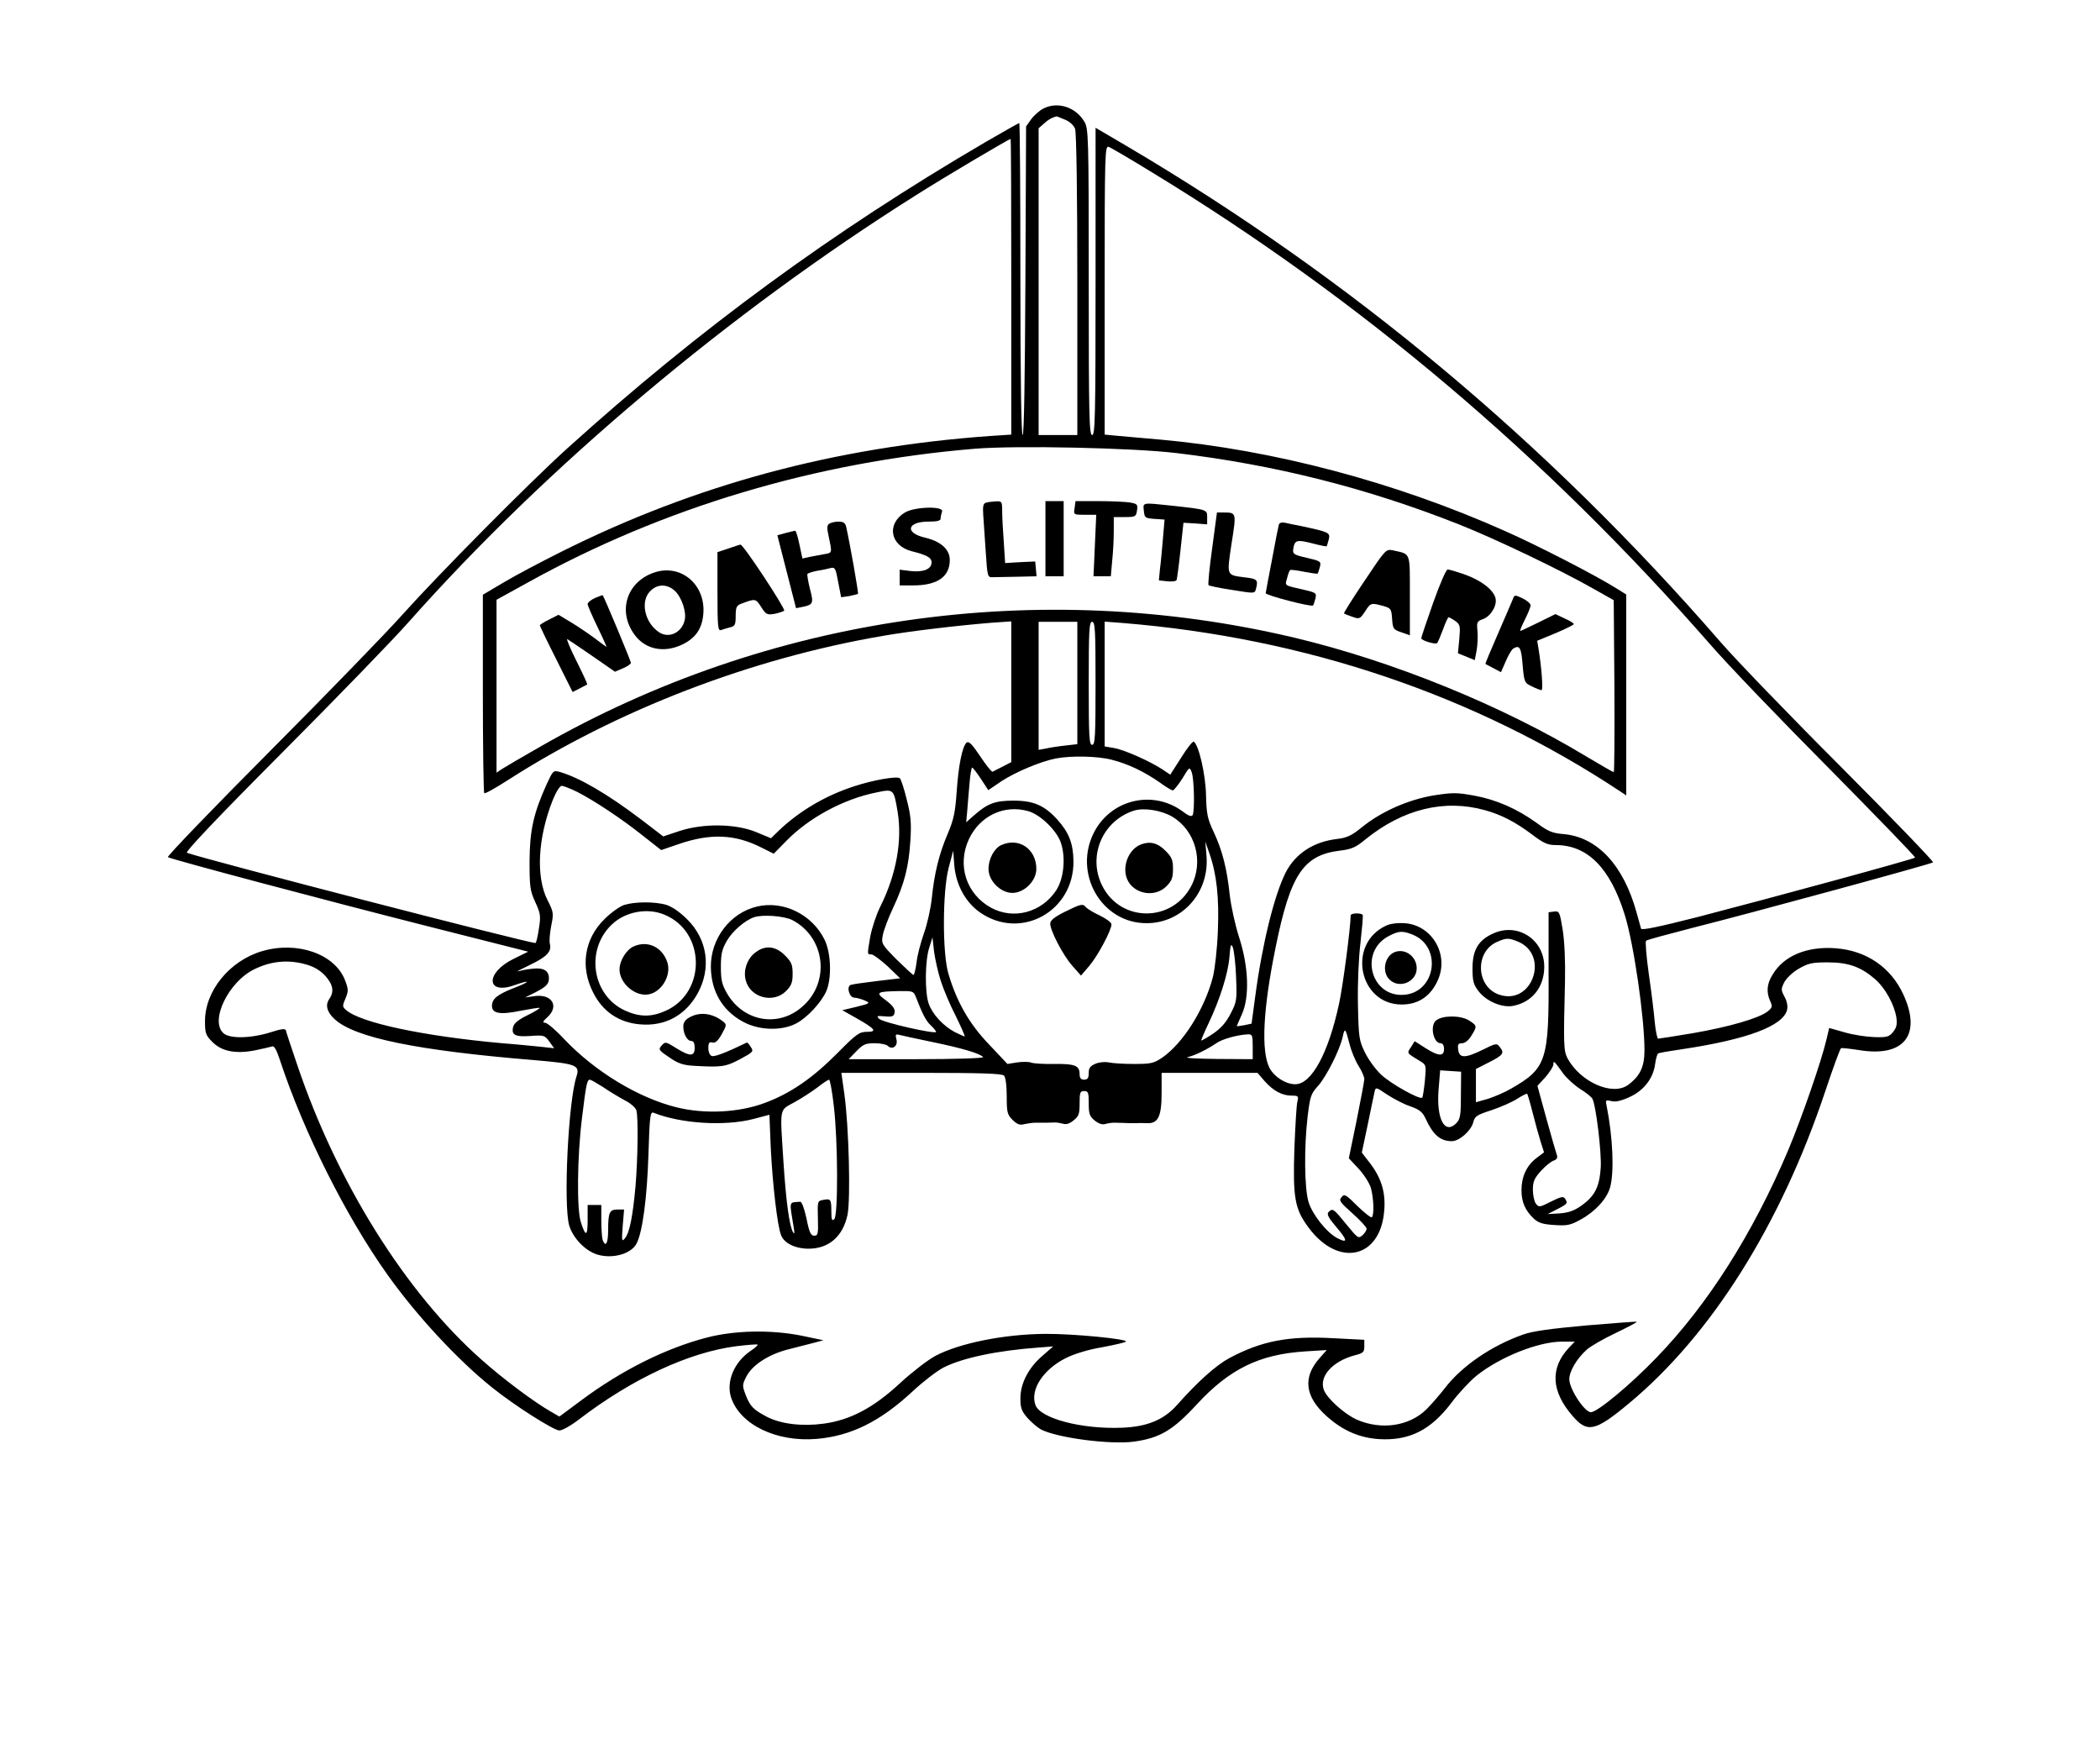 <?xml version="1.0" standalone="no"?>
<!DOCTYPE svg PUBLIC "-//W3C//DTD SVG 20010904//EN"
 "http://www.w3.org/TR/2001/REC-SVG-20010904/DTD/svg10.dtd">
<svg version="1.0" xmlns="http://www.w3.org/2000/svg"
 width="922pt" height="768pt" viewBox="0 0 922 768"
 preserveAspectRatio="xMidYMid meet">
<g transform="translate(0,768) scale(0.1,-0.1)"
fill="#000000" stroke="none">
<path d="M4582 7204 c-18 -9 -43 -31 -55 -48 l-22 -31 -3 -677 c-2 -431 -6
-678 -12 -678 -6 0 -10 248 -10 685 0 377 -2 685 -5 685 -2 0 -71 -39 -152
-86 -670 -392 -1252 -818 -1833 -1343 -168 -152 -565 -553 -720 -726 -73 -82
-338 -355 -588 -606 -250 -251 -450 -459 -445 -462 16 -10 693 -190 1155 -307
l427 -108 -65 -32 c-124 -61 -120 -160 5 -115 71 25 72 16 1 -11 -77 -30 -100
-49 -100 -80 0 -34 36 -40 128 -21 42 8 79 14 81 12 2 -2 -22 -17 -53 -32 -39
-19 -59 -35 -63 -51 -9 -36 9 -45 77 -40 58 4 62 3 82 -25 l21 -29 -54 6 c-30
3 -108 11 -174 16 -345 31 -625 90 -687 147 -15 13 -15 18 -1 50 13 32 13 40
-2 79 -44 116 -210 174 -365 128 -142 -42 -250 -174 -250 -307 0 -53 3 -62 33
-92 41 -41 102 -53 188 -36 34 7 67 15 74 17 9 4 20 -17 35 -63 103 -312 288
-682 471 -939 128 -180 309 -375 459 -495 98 -79 271 -189 296 -189 13 0 52
22 88 50 233 178 483 294 690 320 49 6 90 9 92 7 3 -2 -11 -15 -31 -28 -72
-49 -108 -135 -85 -205 40 -119 199 -196 376 -181 150 13 278 76 420 208 47
44 109 91 136 105 84 43 238 75 418 88 l64 5 -47 -41 c-61 -52 -97 -121 -97
-187 0 -42 5 -56 31 -86 18 -20 45 -43 60 -51 73 -37 304 -67 408 -53 113 16
170 49 275 163 144 156 275 220 475 233 l96 6 -32 -36 c-74 -84 -64 -168 30
-253 71 -64 144 -96 231 -102 133 -8 227 39 318 159 31 42 81 95 110 119 104
83 272 150 376 150 l56 0 -26 -27 c-83 -89 -78 -191 16 -299 65 -76 99 -69
248 55 361 300 666 784 862 1371 34 102 65 187 69 188 4 2 39 -2 78 -8 198
-33 277 66 196 243 -55 120 -162 194 -299 204 -125 9 -226 -33 -275 -115 -26
-41 -29 -78 -11 -117 11 -24 9 -29 -12 -46 -39 -30 -172 -68 -328 -95 -79 -13
-147 -24 -152 -24 -4 0 -11 33 -15 73 -3 39 -15 135 -26 211 -11 77 -16 142
-12 146 4 4 94 28 198 55 270 68 1055 282 1062 289 4 3 -178 192 -404 419
-226 226 -464 473 -528 547 -763 879 -1626 1599 -2607 2178 l-138 81 0 -674
c0 -593 -2 -675 -15 -675 -13 0 -15 81 -15 673 0 648 -1 673 -20 704 -38 63
-116 88 -178 57z m93 -49 c21 -8 39 -25 45 -40 6 -17 10 -273 10 -686 l0 -659
-85 0 -85 0 0 673 0 674 23 20 c18 17 35 27 55 32 1 1 18 -6 37 -14z m-235
-734 l0 -649 -92 -6 c-684 -49 -1295 -214 -1883 -508 -88 -44 -202 -104 -252
-134 l-93 -55 0 -433 c0 -238 3 -435 6 -438 3 -4 49 22 102 56 481 309 1070
536 1652 635 121 21 326 45 473 57 l87 6 0 -309 0 -309 -37 -19 c-21 -11 -41
-21 -45 -23 -4 -2 -28 28 -54 67 -36 54 -50 68 -60 61 -19 -16 -36 -100 -44
-219 -6 -87 -13 -120 -39 -181 -38 -89 -59 -174 -70 -284 -5 -45 -20 -114 -35
-155 -14 -40 -29 -97 -32 -127 -4 -30 -10 -54 -13 -54 -4 0 -37 31 -75 68 -66
67 -67 70 -60 107 4 21 24 75 45 119 50 107 69 181 76 296 5 78 2 110 -16 180
-11 46 -25 88 -30 93 -11 11 -116 -7 -201 -35 -124 -40 -240 -108 -330 -194
l-35 -34 -65 27 c-90 37 -231 39 -336 5 l-72 -24 -98 75 c-148 112 -270 183
-356 208 -29 8 -30 6 -58 -54 -58 -129 -74 -202 -75 -337 0 -113 2 -130 25
-180 23 -50 25 -61 16 -117 -5 -35 -12 -63 -15 -63 -33 0 -1443 365 -1530 396
-10 3 133 154 420 442 239 240 489 498 554 572 605 682 1410 1359 2225 1872
124 79 410 248 417 248 2 0 3 -292 3 -649z m620 501 c911 -555 1723 -1242
2445 -2067 76 -88 312 -334 524 -547 211 -214 382 -390 379 -393 -6 -7 -631
-177 -951 -260 -173 -44 -249 -60 -252 -52 -2 7 -11 39 -20 72 -57 206 -171
329 -318 343 -52 4 -70 12 -120 49 -86 62 -176 102 -274 120 -77 14 -94 14
-179 1 -112 -19 -230 -71 -315 -140 -44 -36 -65 -46 -107 -51 -105 -12 -184
-64 -227 -147 -50 -99 -103 -312 -134 -545 l-16 -119 -33 -7 c-17 -3 -32 -5
-32 -4 0 1 10 24 22 51 35 77 30 209 -11 337 -18 55 -36 138 -42 189 -12 114
-32 194 -71 277 -27 57 -31 79 -33 161 -2 91 -32 221 -54 234 -4 3 -29 -28
-55 -70 l-48 -75 -31 21 c-55 37 -172 89 -216 96 l-41 7 0 274 0 274 78 -6
c801 -65 1546 -316 2185 -739 l27 -18 0 441 0 441 -40 25 c-92 58 -346 189
-493 254 -482 215 -1016 356 -1512 401 -66 6 -148 13 -182 16 l-63 6 0 635 c0
601 1 635 18 628 9 -3 96 -54 192 -113z m105 -1231 c435 -52 838 -154 1240
-313 157 -62 450 -202 595 -285 l85 -48 3 -378 c1 -207 0 -377 -3 -377 -3 0
-58 32 -122 70 -371 224 -847 417 -1278 520 -1125 267 -2312 96 -3313 -478
-79 -45 -154 -89 -168 -98 l-24 -16 0 379 0 380 138 76 c593 329 1264 529
1962 587 184 15 693 4 885 -19z m-435 -1010 l0 -268 -52 -6 c-29 -3 -68 -9
-85 -13 l-33 -6 0 281 0 281 85 0 85 0 0 -269z m80 -1 c0 -233 -2 -270 -15
-270 -13 0 -15 37 -15 270 0 233 2 270 15 270 13 0 15 -37 15 -270z m73 -336
c71 -18 143 -53 210 -100 26 -19 51 -34 56 -34 5 0 24 24 42 52 31 52 32 52
41 28 11 -29 14 -172 4 -189 -5 -7 -18 -3 -40 14 -129 98 -312 59 -390 -84
-98 -182 29 -406 230 -404 156 1 275 136 261 297 l-5 61 18 -52 c32 -91 43
-194 37 -341 -3 -77 -13 -166 -22 -202 -37 -141 -130 -289 -222 -353 -37 -25
-49 -28 -124 -28 -46 0 -96 3 -112 7 -15 3 -41 1 -57 -6 -24 -10 -30 -19 -30
-41 0 -22 -5 -29 -20 -29 -14 0 -20 7 -20 24 0 38 -20 46 -111 45 -46 -1 -92
2 -102 6 -9 4 -37 4 -60 1 l-44 -7 -80 85 c-86 89 -142 186 -179 311 -27 90
-26 362 1 465 l20 75 5 -66 c8 -86 50 -161 113 -205 179 -124 413 5 410 226
-1 77 -20 125 -70 181 -57 63 -105 84 -193 84 -81 0 -114 -12 -174 -65 l-34
-30 4 43 c2 23 6 77 10 120 3 42 9 77 12 77 4 0 21 -23 39 -50 l32 -49 59 40
c62 40 168 85 237 99 68 13 184 11 248 -6z m-2350 -140 c75 -38 200 -121 291
-194 l79 -62 76 26 c139 48 247 44 362 -14 l56 -28 54 55 c99 102 252 185 397
214 76 16 76 16 93 -85 21 -127 -6 -276 -76 -416 -18 -36 -37 -95 -44 -131
-14 -82 -14 -79 5 -79 8 0 40 -24 71 -52 l55 -53 -102 -12 c-57 -7 -108 -14
-115 -17 -20 -7 -6 -56 16 -56 10 0 30 -6 45 -12 26 -12 25 -13 -35 -28 l-63
-15 62 -35 c83 -47 93 -60 46 -60 -33 0 -46 -9 -129 -93 -109 -110 -206 -177
-319 -219 -115 -43 -265 -50 -389 -19 -168 42 -357 157 -492 299 -37 40 -75
72 -84 72 -12 0 -10 6 11 25 52 48 19 102 -56 92 l-43 -6 39 19 c53 27 66 39
66 65 0 34 -24 48 -73 42 -23 -2 -51 -8 -62 -11 -11 -3 12 9 52 28 75 36 96
59 87 93 -3 12 0 47 6 78 11 55 11 60 -16 113 -52 102 -43 274 23 440 14 35
31 62 39 62 8 0 38 -12 67 -26z m3987 -81 c72 -20 132 -51 207 -107 50 -38 68
-46 103 -46 140 0 239 -100 303 -305 40 -128 87 -451 87 -596 0 -72 -19 -113
-72 -152 -68 -50 -209 12 -266 117 -17 33 -18 60 -11 336 2 91 -2 176 -10 228
-13 79 -15 83 -38 80 l-24 -3 0 -270 c2 -382 -9 -415 -164 -504 -27 -16 -74
-36 -102 -45 l-53 -15 0 73 0 73 57 29 c63 32 69 41 48 67 -13 18 -16 18 -78
-13 -76 -37 -101 -36 -105 3 -3 22 1 27 17 27 13 0 29 13 41 33 26 42 26 44
-12 68 -37 22 -115 22 -143 -1 -28 -23 -12 -100 20 -100 9 0 15 -10 15 -25 0
-34 -24 -33 -82 4 l-47 30 -16 -26 c-19 -28 -20 -25 39 -61 28 -17 28 -18 22
-86 -4 -39 -9 -72 -12 -75 -10 -10 -136 60 -179 100 -25 23 -57 67 -72 98 -26
53 -28 65 -31 211 -2 90 3 203 11 270 7 63 12 118 10 123 -6 10 -53 9 -53 -2
0 -50 -34 -311 -51 -388 -47 -218 -121 -353 -192 -353 -42 0 -92 32 -113 71
-38 74 -29 259 27 532 65 320 122 404 285 423 48 6 67 14 109 49 164 133 347
178 525 128z m-2006 -4 c51 -14 121 -80 142 -134 24 -65 16 -161 -19 -214 -64
-97 -187 -130 -286 -76 -109 60 -150 187 -97 301 48 102 154 153 260 123z
m632 -24 c102 -60 140 -196 85 -303 -83 -162 -309 -163 -391 -2 -66 129 -1
286 138 331 44 14 120 2 168 -26z m-1015 -723 c12 -37 41 -106 66 -154 24 -49
41 -88 38 -88 -3 0 -22 9 -43 19 -51 27 -99 79 -115 126 -17 51 -16 187 3 245
l14 45 7 -63 c5 -35 18 -94 30 -130z m1296 18 c4 -100 3 -108 -24 -160 -20
-39 -42 -64 -77 -88 -27 -18 -50 -31 -52 -30 -1 2 13 35 32 75 50 105 86 219
92 293 4 54 7 60 15 40 5 -14 12 -72 14 -130z m-4080 55 c34 -10 61 -27 82
-50 34 -39 39 -69 16 -102 -18 -26 -9 -58 26 -89 89 -80 361 -136 873 -178
187 -16 203 -22 187 -72 -36 -108 -58 -563 -32 -654 17 -57 74 -115 128 -129
66 -18 145 5 168 50 26 50 46 201 52 392 5 167 8 187 22 182 120 -48 312 -60
437 -28 l72 19 6 -146 c8 -161 29 -341 45 -382 13 -36 63 -60 121 -60 89 0
151 54 171 149 14 69 6 388 -14 531 l-13 92 351 0 c260 0 354 -3 363 -12 7 -7
12 -43 12 -90 0 -71 2 -81 26 -105 20 -19 31 -24 52 -18 15 3 35 6 45 6 41 0
68 0 85 1 9 1 26 -2 38 -5 14 -5 29 -1 47 14 23 18 27 28 27 75 0 47 2 54 20
54 18 0 20 -7 20 -54 0 -47 4 -57 27 -76 18 -14 34 -19 48 -14 11 3 30 6 43 5
12 0 30 -1 40 -1 9 -1 29 -1 45 -1 15 1 39 1 54 0 48 -2 63 31 63 132 l0 89
210 0 211 0 31 -36 c38 -43 77 -64 119 -64 29 0 31 -2 25 -27 -4 -16 -9 -107
-13 -203 -7 -218 1 -267 62 -349 130 -176 314 -137 332 70 8 79 -11 144 -58
207 l-40 52 26 123 c14 67 27 132 30 144 5 21 6 21 56 -13 28 -18 73 -42 101
-51 42 -15 54 -25 69 -58 31 -67 63 -95 113 -95 33 0 84 45 94 82 7 28 16 33
80 54 39 13 90 35 113 50 22 14 42 24 44 22 2 -2 13 -39 24 -83 11 -44 27
-101 35 -127 l15 -47 -33 -25 c-43 -32 -66 -82 -66 -141 0 -52 16 -89 54 -125
21 -19 40 -25 90 -28 56 -4 71 -1 116 24 64 35 115 91 129 141 19 67 12 222
-15 357 -6 27 -5 28 21 22 18 -5 43 1 80 18 62 28 104 82 112 146 3 22 9 43
13 45 4 3 52 11 107 19 286 43 441 102 459 172 4 16 0 38 -11 58 -16 30 -16
34 -1 64 9 17 37 44 63 59 42 24 58 28 128 28 91 0 146 -20 209 -75 43 -38 83
-110 92 -167 4 -30 1 -44 -14 -63 -18 -22 -27 -25 -84 -23 -34 1 -93 10 -130
21 l-67 19 -12 -51 c-22 -94 -108 -343 -169 -488 -154 -363 -351 -674 -575
-906 -116 -121 -261 -241 -290 -242 -28 0 -95 102 -95 145 0 35 33 91 78 131
15 13 71 46 124 71 54 26 96 48 94 50 -1 2 -101 -6 -222 -16 -154 -14 -236
-25 -277 -40 -139 -49 -270 -139 -344 -236 -21 -27 -57 -69 -80 -92 -75 -74
-198 -93 -307 -45 -55 25 -131 94 -144 131 -21 59 39 125 136 151 37 9 42 14
42 39 l0 29 -136 7 c-197 11 -315 -12 -456 -87 -58 -31 -139 -103 -231 -207
-58 -65 -132 -95 -242 -99 -177 -7 -358 41 -379 100 -24 67 34 156 134 206 36
18 97 37 157 47 54 10 102 21 106 25 13 11 -229 35 -353 34 -181 -1 -379 -41
-484 -97 -33 -18 -102 -71 -153 -118 -117 -109 -219 -163 -336 -179 -94 -13
-188 -2 -250 30 -59 31 -74 46 -93 96 -16 41 -15 45 3 81 26 50 96 96 180 118
37 9 88 23 113 29 l45 12 -95 20 c-136 27 -295 24 -420 -9 -179 -47 -371 -143
-547 -274 l-97 -72 -38 22 c-72 41 -210 144 -303 227 -332 293 -635 776 -810
1295 -26 77 -49 145 -50 152 -3 8 -22 6 -67 -9 -87 -27 -179 -29 -207 -4 -61
55 23 228 138 282 75 36 150 42 228 19z m2672 -137 c31 -80 46 -109 67 -129
13 -12 24 -26 24 -29 0 -12 -234 41 -250 57 -13 13 -10 14 25 11 34 -3 40 0
43 18 2 15 -9 30 -38 52 -48 35 -43 39 58 41 56 1 63 -1 71 -21z m1906 -211
c8 -32 26 -75 40 -97 14 -22 25 -48 25 -57 0 -10 -16 -92 -34 -183 l-34 -165
43 -46 c24 -26 48 -64 54 -85 12 -44 15 -117 4 -128 -4 -3 -32 19 -63 49 -51
51 -58 55 -70 39 -13 -14 -7 -22 48 -71 34 -30 62 -61 62 -67 0 -7 -8 -20 -18
-29 -18 -16 -21 -13 -71 48 -56 69 -60 72 -78 54 -9 -9 -1 -25 34 -66 50 -58
51 -73 5 -49 -47 24 -110 104 -127 159 -18 61 -20 237 -4 375 11 89 14 100 47
136 36 41 95 158 107 214 9 42 12 39 30 -31z m-1830 8 c131 -27 211 -51 221
-66 3 -5 -129 -9 -292 -9 l-298 0 34 35 c29 30 40 35 80 35 25 0 51 -5 57 -11
20 -20 46 -2 39 27 -6 21 -4 25 11 21 10 -3 77 -17 148 -32z m1405 -20 l0 -55
-157 1 c-90 1 -145 4 -128 8 33 8 87 35 125 61 25 18 93 37 138 39 20 1 22 -3
22 -54z m1364 -119 c16 -21 49 -51 74 -67 26 -16 49 -35 53 -42 16 -28 41
-236 37 -303 -6 -85 -25 -124 -85 -167 -31 -22 -56 -31 -95 -34 l-53 -3 43 22
c45 23 46 26 33 46 -7 11 -19 8 -61 -13 -51 -26 -54 -26 -67 -9 -7 10 -13 37
-13 61 0 35 6 50 36 83 19 21 45 42 56 45 12 4 17 12 14 22 -3 8 -24 80 -46
160 l-40 146 35 38 c19 22 35 47 35 56 0 19 3 16 44 -41z m-450 -94 c0 -91 -3
-105 -21 -124 -51 -50 -87 21 -77 148 l7 85 46 -3 46 -3 -1 -103z m-3767 36
c26 -18 69 -44 95 -58 26 -13 49 -33 52 -45 9 -31 6 -219 -4 -335 -12 -131
-26 -202 -46 -226 -14 -17 -15 -13 -10 54 l6 72 -29 0 c-35 0 -41 -13 -41 -91
0 -57 -11 -77 -24 -43 -3 9 -6 47 -6 85 l0 69 -30 0 -30 0 0 -67 c0 -72 -9
-74 -30 -8 -18 55 -16 287 5 455 18 148 22 170 35 170 4 0 30 -15 57 -32z
m1014 -85 c18 -153 19 -477 2 -495 -10 -10 -13 -3 -13 33 0 54 -3 58 -36 51
-25 -4 -25 -6 -23 -81 2 -68 0 -76 -16 -76 -15 0 -22 14 -34 75 -10 46 -21 75
-28 74 -51 -4 -48 8 -28 -114 4 -24 3 -30 -3 -20 -16 25 -31 136 -42 305 -16
250 -20 228 48 266 31 17 77 47 101 65 24 19 47 34 51 34 4 0 14 -53 21 -117z"/>
<path d="M4329 5473 c-12 -3 -15 -15 -12 -56 2 -29 7 -101 11 -162 7 -106 8
-110 30 -109 12 0 61 1 108 2 l85 2 -3 33 -3 32 -66 -3 -66 -4 -6 93 c-4 51
-7 112 -7 136 0 41 -2 43 -27 42 -16 -1 -35 -3 -44 -6z"/>
<path d="M4590 5315 l0 -165 40 0 40 0 0 165 0 165 -40 0 -40 0 0 -165z"/>
<path d="M4718 5450 c-5 -30 -4 -30 45 -30 l50 0 -6 -135 -6 -135 38 0 38 0 6
68 c4 37 7 95 7 130 l0 62 49 0 c46 0 49 2 53 29 4 27 1 29 -31 35 -20 3 -82
6 -137 6 l-102 0 -4 -30z"/>
<path d="M5022 5438 c3 -31 5 -33 47 -36 l44 -3 -7 -82 c-4 -45 -9 -105 -13
-133 l-5 -52 37 -4 c21 -2 39 0 41 6 2 6 10 65 17 131 l13 120 52 -3 52 -4 0
31 c0 34 1 34 -155 51 -132 14 -127 15 -123 -22z"/>
<path d="M3973 5430 c-82 -50 -65 -146 30 -170 67 -17 87 -28 87 -49 0 -30
-36 -44 -92 -38 l-48 6 0 -34 0 -35 60 0 c105 0 160 38 160 111 0 47 -38 82
-110 99 -89 21 -77 70 16 70 40 0 54 4 54 14 0 8 3 21 6 30 10 25 -120 22
-163 -4z"/>
<path d="M5322 5273 c-12 -86 -19 -159 -16 -162 3 -3 50 -13 104 -21 98 -16
99 -16 104 4 11 40 6 45 -47 51 -84 11 -81 5 -60 148 22 138 22 137 -36 137
l-28 0 -21 -157z"/>
<path d="M3641 5381 c-11 -7 -11 -18 -2 -60 15 -70 15 -68 -21 -74 -18 -3 -47
-9 -64 -12 l-31 -7 -13 61 c-7 34 -15 61 -19 61 -3 0 -22 -5 -42 -10 l-36 -10
41 -160 41 -160 30 6 c45 9 48 16 31 79 -8 32 -13 62 -11 65 3 4 22 10 42 14
21 3 48 9 59 12 20 5 23 0 34 -61 l13 -67 35 5 c19 4 36 8 39 10 3 3 -33 209
-52 295 -4 16 -12 22 -33 22 -15 0 -33 -4 -41 -9z"/>
<path d="M5615 5378 c-2 -7 -16 -76 -30 -153 -15 -76 -27 -143 -28 -149 -2 -9
201 -62 208 -54 2 1 6 15 10 29 6 25 4 27 -47 39 -92 21 -87 17 -77 52 4 17
10 33 13 35 2 3 30 -1 61 -7 31 -6 58 -10 60 -8 2 2 6 15 10 29 6 24 3 26 -57
40 -58 13 -63 17 -60 39 6 39 15 42 82 25 34 -9 63 -15 65 -13 1 2 5 15 9 30
7 30 1 32 -119 58 -27 5 -60 12 -73 15 -13 3 -24 0 -27 -7z"/>
<path d="M3198 5272 l-48 -16 0 -174 c0 -155 2 -173 16 -168 9 3 27 9 40 12
21 5 24 12 24 50 0 37 4 46 23 53 63 24 65 24 89 -14 21 -33 26 -35 58 -30 19
4 38 10 43 14 7 7 -180 292 -192 290 -3 0 -27 -8 -53 -17z"/>
<path d="M5991 5130 c-52 -77 -93 -142 -90 -143 2 -2 19 -9 37 -15 31 -11 33
-9 55 23 24 39 27 39 79 25 35 -10 37 -13 40 -57 3 -43 5 -47 41 -59 l37 -13
0 175 c0 195 5 180 -75 198 -30 6 -32 4 -124 -134z"/>
<path d="M2880 5169 c-127 -38 -172 -171 -93 -277 48 -64 129 -80 210 -41 57
28 86 69 91 135 10 125 -94 216 -208 183z m83 -83 c30 -28 52 -94 43 -129 -13
-55 -69 -81 -112 -53 -64 42 -84 137 -39 181 31 32 74 32 108 1z"/>
<path d="M6292 5033 c-29 -82 -52 -151 -52 -155 0 -10 63 -29 70 -21 4 5 15
32 26 61 10 28 21 52 24 52 3 0 16 -7 29 -16 22 -16 23 -22 18 -80 l-6 -62 37
-15 37 -15 8 42 c4 22 6 61 4 84 -4 41 -3 44 24 54 34 12 63 60 55 92 -9 36
-60 76 -130 102 -37 13 -73 24 -80 24 -7 0 -34 -63 -64 -147z"/>
<path d="M2613 5055 c-18 -8 -33 -20 -33 -27 0 -7 20 -52 43 -100 24 -49 41
-88 40 -88 -1 0 -25 17 -52 38 -27 20 -74 52 -104 70 l-55 33 -41 -21 c-23
-11 -41 -23 -41 -25 0 -3 32 -70 72 -149 l72 -144 30 15 c17 9 32 17 34 18 2
2 -20 49 -48 105 -28 56 -45 98 -39 94 7 -4 57 -38 111 -75 l98 -68 35 15 c19
8 35 19 35 24 0 8 -116 286 -124 297 0 1 -16 -5 -33 -12z"/>
<path d="M6641 5047 c-5 -12 -34 -80 -65 -151 -31 -71 -56 -130 -54 -131 2 -1
18 -10 36 -19 l32 -17 21 48 c11 26 26 51 32 55 29 18 36 6 42 -71 7 -77 8
-79 42 -95 18 -9 37 -16 41 -16 8 0 0 102 -13 181 l-6 36 80 33 c45 19 81 37
81 40 0 4 -18 15 -41 25 l-40 19 -75 -37 c-41 -20 -77 -37 -79 -37 -3 0 6 22
20 50 14 27 25 55 25 63 0 7 -16 21 -35 30 -35 17 -36 16 -44 -6z"/>
<path d="M4673 3676 c-42 -21 -62 -37 -62 -50 -1 -30 56 -140 97 -186 l38 -43
36 42 c37 43 98 157 98 183 0 8 -23 25 -50 38 -28 13 -56 30 -62 37 -14 17
-22 15 -95 -21z"/>
<path d="M2740 3707 c-19 -6 -58 -34 -87 -63 -88 -87 -106 -209 -49 -321 42
-84 113 -132 205 -140 109 -10 199 38 253 134 62 111 45 238 -45 327 -33 33
-67 56 -93 64 -50 14 -136 14 -184 -1z m178 -43 c179 -74 184 -338 8 -420 -65
-30 -117 -30 -183 0 -144 67 -174 267 -56 378 59 56 156 74 231 42z"/>
<path d="M2782 3525 c-32 -14 -62 -63 -62 -101 0 -62 71 -122 130 -109 57 12
98 85 80 140 -22 67 -86 98 -148 70z"/>
<path d="M3323 3700 c-117 -28 -203 -140 -202 -265 1 -106 50 -191 140 -240
70 -39 170 -42 235 -8 49 26 110 92 132 142 24 56 21 165 -7 224 -54 112 -182
175 -298 147z m155 -59 c145 -75 169 -272 45 -380 -105 -93 -257 -67 -330 56
-23 40 -28 59 -28 118 0 58 5 78 27 116 24 41 78 88 118 102 37 13 132 6 168
-12z"/>
<path d="M3311 3494 c-32 -27 -48 -76 -37 -117 19 -77 121 -104 177 -48 24 24
29 38 29 76 0 40 -5 52 -34 81 -43 43 -90 46 -135 8z"/>
<path d="M3028 3214 c-19 -10 -28 -23 -28 -40 0 -33 17 -64 35 -64 10 0 15
-10 15 -30 0 -39 -21 -39 -82 -1 -45 28 -47 29 -63 11 -15 -17 -14 -20 32 -51
38 -27 60 -35 108 -38 123 -7 140 -5 204 29 58 31 61 34 47 54 -7 12 -15 20
-17 19 -87 -42 -142 -64 -154 -59 -9 3 -15 18 -15 35 0 23 4 28 18 24 13 -3
24 7 41 37 22 40 22 42 5 56 -46 36 -101 43 -146 18z"/>
<path d="M6085 3616 c-172 -80 -119 -346 69 -346 75 0 130 38 161 112 46 112
-30 237 -148 245 -31 2 -64 -2 -82 -11z m119 -40 c127 -53 101 -249 -36 -263
-150 -15 -204 191 -68 259 42 22 60 22 104 4z"/>
<path d="M6123 3500 c-44 -18 -57 -86 -23 -120 43 -43 120 -11 120 49 0 52
-51 89 -97 71z"/>
<path d="M6554 3581 c-64 -29 -89 -73 -89 -152 0 -56 4 -71 27 -101 34 -44
102 -73 151 -64 84 16 137 83 137 172 0 120 -118 196 -226 145z m111 -35 c140
-59 62 -281 -82 -233 -103 34 -109 189 -10 232 41 18 50 18 92 1z"/>
<path d="M4394 3969 c-30 -15 -54 -61 -54 -104 0 -52 53 -105 105 -105 52 0
105 53 105 105 0 89 -78 141 -156 104z"/>
<path d="M5010 3973 c-49 -18 -80 -83 -66 -139 19 -75 121 -101 177 -45 24 24
29 38 29 76 0 40 -5 52 -34 81 -33 33 -66 42 -106 27z"/>
</g>
</svg>
